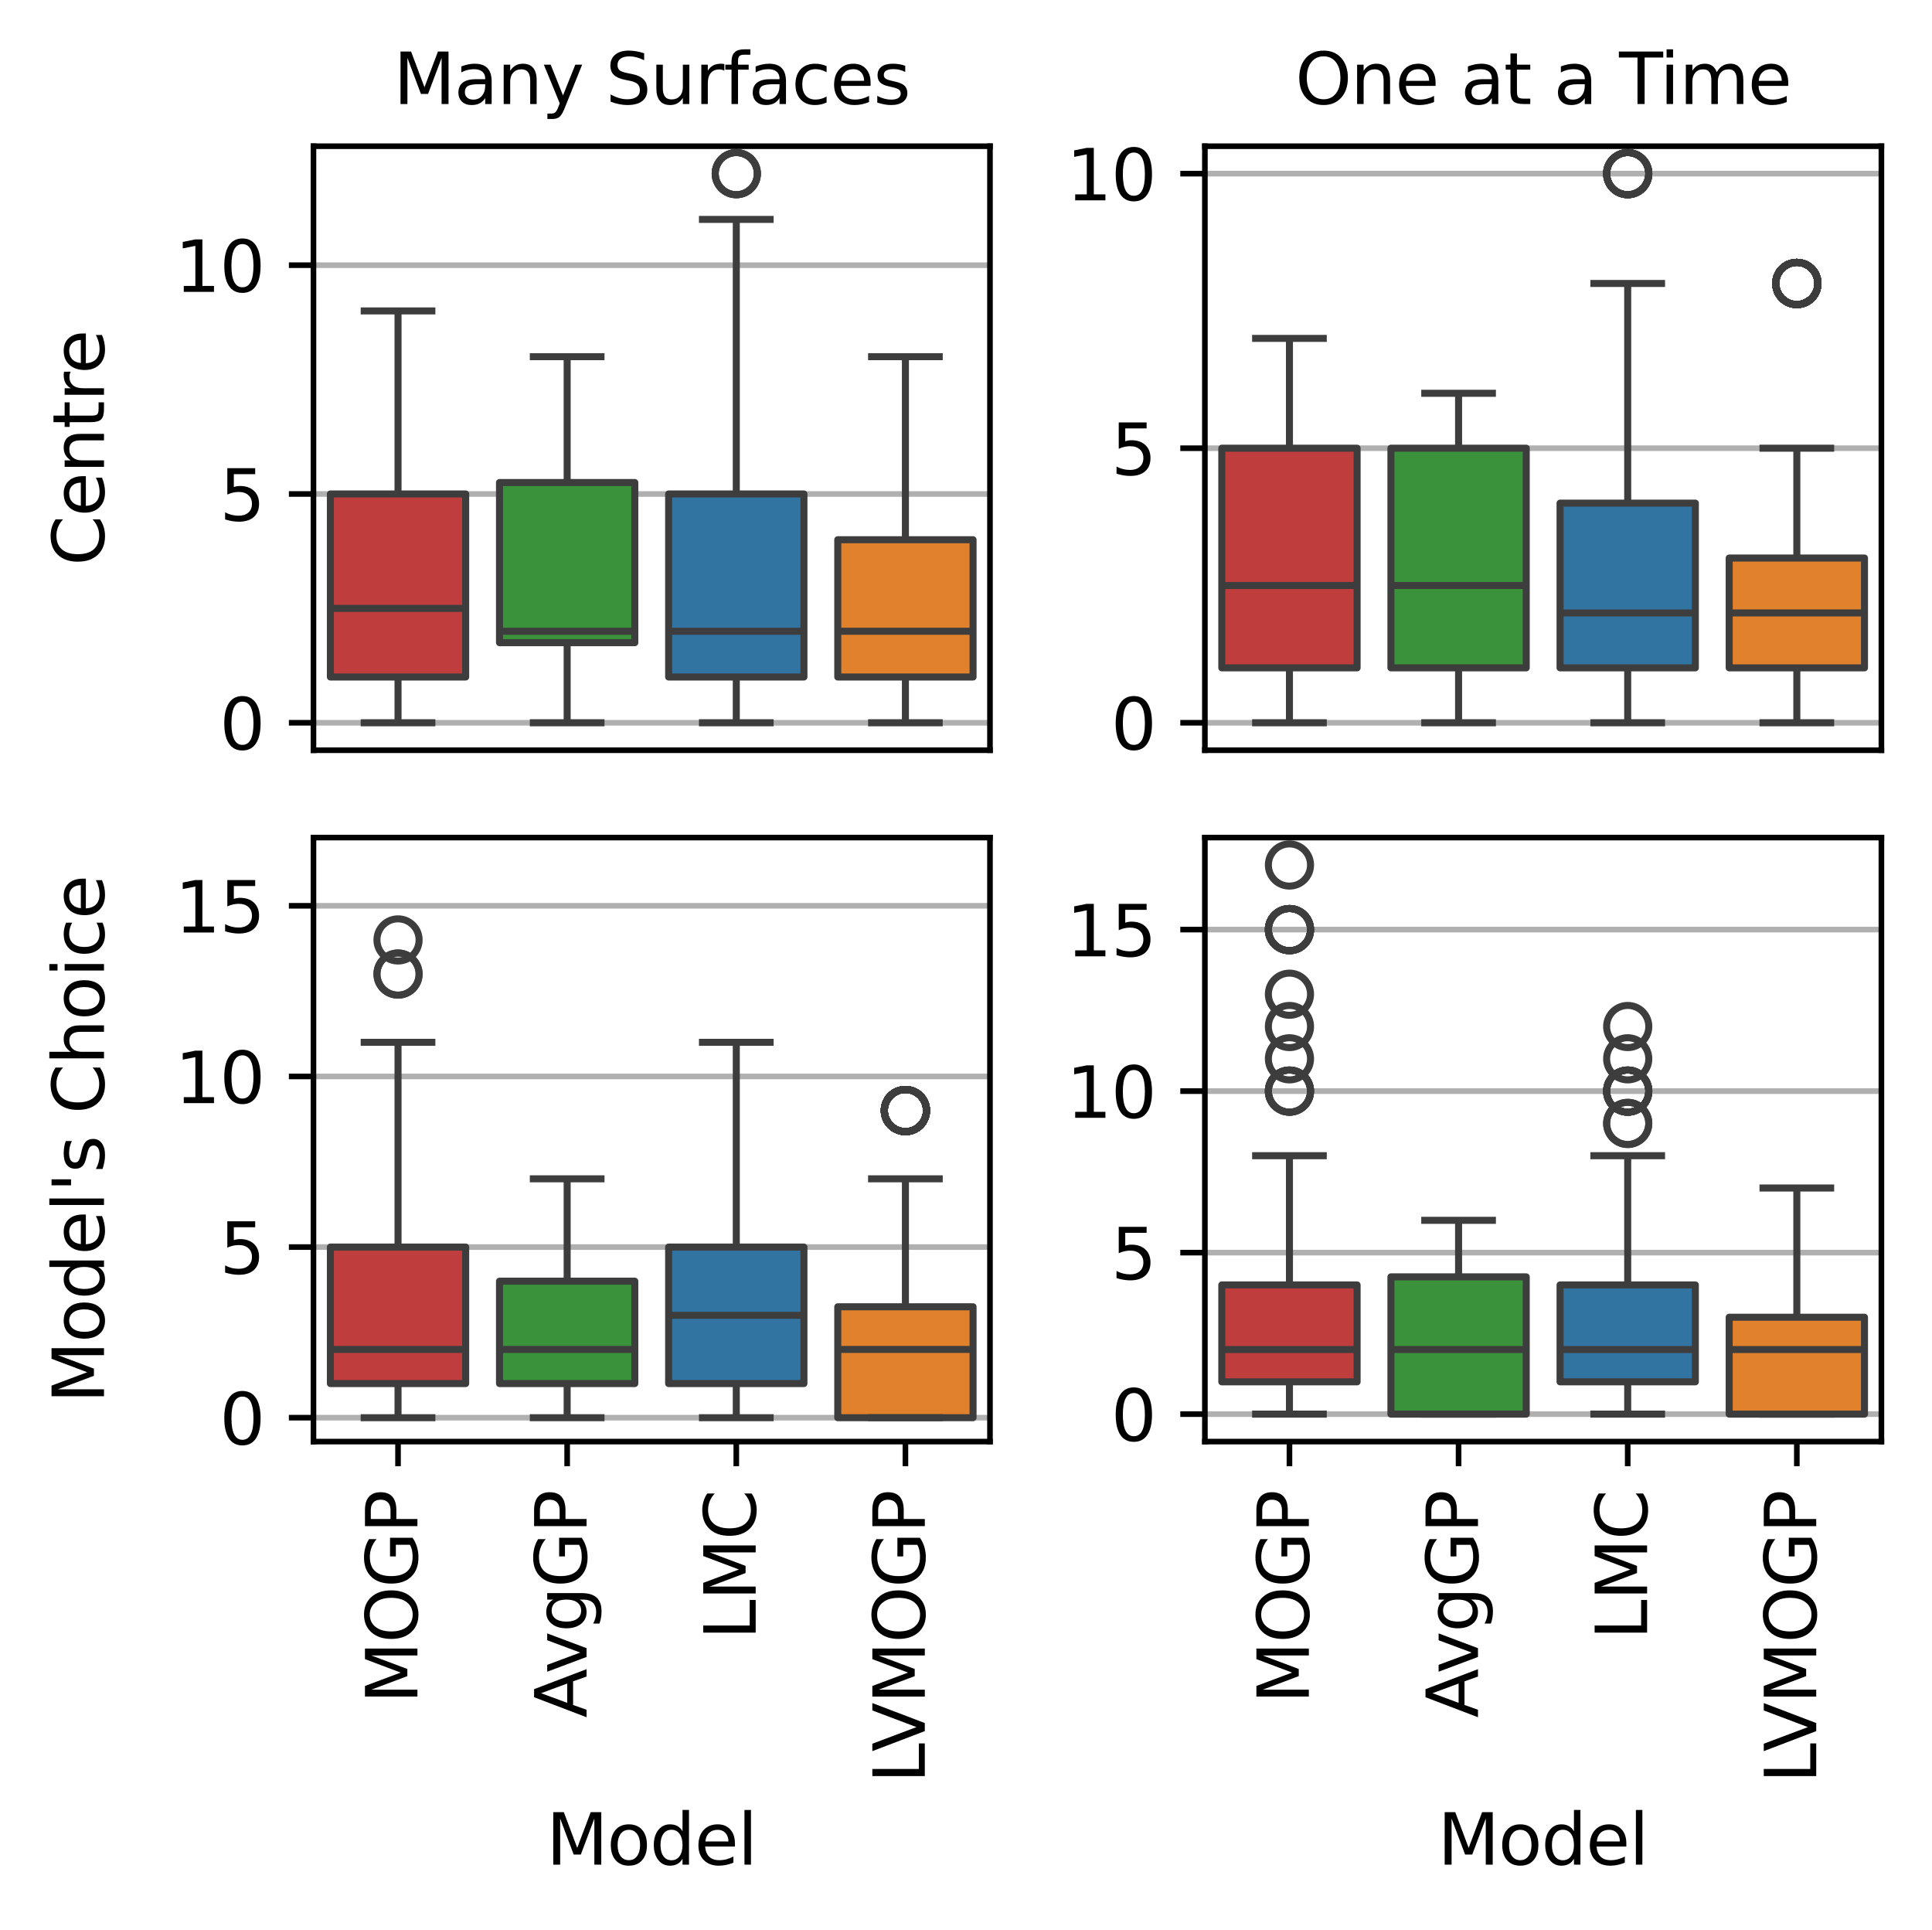 <?xml version="1.0" encoding="utf-8" standalone="no"?>
<!DOCTYPE svg PUBLIC "-//W3C//DTD SVG 1.1//EN"
  "http://www.w3.org/Graphics/SVG/1.1/DTD/svg11.dtd">
<svg xmlns:xlink="http://www.w3.org/1999/xlink" width="274.901pt" height="274.555pt" viewBox="0 0 274.901 274.555" xmlns="http://www.w3.org/2000/svg" version="1.1">
 <defs>
  <style type="text/css">*{stroke-linejoin: round; stroke-linecap: butt}</style>
 </defs>
 <g id="figure_1">
  <g id="patch_1">
   <path d="M 0 274.555 
L 274.901 274.555 
L 274.901 0 
L 0 0 
z
" style="fill: #ffffff"/>
  </g>
  <g id="axes_1">
   <g id="patch_2">
    <path d="M 44.603 106.73 
L 140.862 106.73 
L 140.862 20.798 
L 44.603 20.798 
z
" style="fill: #ffffff"/>
   </g>
   <g id="matplotlib.axis_1"/>
   <g id="matplotlib.axis_2">
    <g id="ytick_1">
     <g id="line2d_1">
      <path d="M 44.603 102.824 
L 140.862 102.824 
" clip-path="url(#pc493291bc3)" style="fill: none; stroke: #b0b0b0; stroke-width: 0.8; stroke-linecap: square"/>
     </g>
     <g id="line2d_2">
      <defs>
       <path id="m9da0fef681" d="M 0 0 
L -3.5 0 
" style="stroke: #000000; stroke-width: 0.8"/>
      </defs>
      <g>
       <use xlink:href="#m9da0fef681" x="44.603" y="102.824" style="stroke: #000000; stroke-width: 0.8"/>
      </g>
     </g>
     <g id="text_1">
      <!-- 0 -->
      <g transform="translate(31.241 106.623) scale(0.1 -0.1)">
       <defs>
        <path id="DejaVuSans-30" d="M 2034 4250 
Q 1547 4250 1301 3770 
Q 1056 3291 1056 2328 
Q 1056 1369 1301 889 
Q 1547 409 2034 409 
Q 2525 409 2770 889 
Q 3016 1369 3016 2328 
Q 3016 3291 2770 3770 
Q 2525 4250 2034 4250 
z
M 2034 4750 
Q 2819 4750 3233 4129 
Q 3647 3509 3647 2328 
Q 3647 1150 3233 529 
Q 2819 -91 2034 -91 
Q 1250 -91 836 529 
Q 422 1150 422 2328 
Q 422 3509 836 4129 
Q 1250 4750 2034 4750 
z
" transform="scale(0.016)"/>
       </defs>
       <use xlink:href="#DejaVuSans-30"/>
      </g>
     </g>
    </g>
    <g id="ytick_2">
     <g id="line2d_3">
      <path d="M 44.603 70.274 
L 140.862 70.274 
" clip-path="url(#pc493291bc3)" style="fill: none; stroke: #b0b0b0; stroke-width: 0.8; stroke-linecap: square"/>
     </g>
     <g id="line2d_4">
      <g>
       <use xlink:href="#m9da0fef681" x="44.603" y="70.274" style="stroke: #000000; stroke-width: 0.8"/>
      </g>
     </g>
     <g id="text_2">
      <!-- 5 -->
      <g transform="translate(31.241 74.073) scale(0.1 -0.1)">
       <defs>
        <path id="DejaVuSans-35" d="M 691 4666 
L 3169 4666 
L 3169 4134 
L 1269 4134 
L 1269 2991 
Q 1406 3038 1543 3061 
Q 1681 3084 1819 3084 
Q 2600 3084 3056 2656 
Q 3513 2228 3513 1497 
Q 3513 744 3044 326 
Q 2575 -91 1722 -91 
Q 1428 -91 1123 -41 
Q 819 9 494 109 
L 494 744 
Q 775 591 1075 516 
Q 1375 441 1709 441 
Q 2250 441 2565 725 
Q 2881 1009 2881 1497 
Q 2881 1984 2565 2268 
Q 2250 2553 1709 2553 
Q 1456 2553 1204 2497 
Q 953 2441 691 2322 
L 691 4666 
z
" transform="scale(0.016)"/>
       </defs>
       <use xlink:href="#DejaVuSans-35"/>
      </g>
     </g>
    </g>
    <g id="ytick_3">
     <g id="line2d_5">
      <path d="M 44.603 37.724 
L 140.862 37.724 
" clip-path="url(#pc493291bc3)" style="fill: none; stroke: #b0b0b0; stroke-width: 0.8; stroke-linecap: square"/>
     </g>
     <g id="line2d_6">
      <g>
       <use xlink:href="#m9da0fef681" x="44.603" y="37.724" style="stroke: #000000; stroke-width: 0.8"/>
      </g>
     </g>
     <g id="text_3">
      <!-- 10 -->
      <g transform="translate(24.878 41.524) scale(0.1 -0.1)">
       <defs>
        <path id="DejaVuSans-31" d="M 794 531 
L 1825 531 
L 1825 4091 
L 703 3866 
L 703 4441 
L 1819 4666 
L 2450 4666 
L 2450 531 
L 3481 531 
L 3481 0 
L 794 0 
L 794 531 
z
" transform="scale(0.016)"/>
       </defs>
       <use xlink:href="#DejaVuSans-31"/>
       <use xlink:href="#DejaVuSans-30" x="63.623"/>
      </g>
     </g>
    </g>
   </g>
   <g id="patch_3">
    <path d="M 47.01 96.314 
L 66.261 96.314 
L 66.261 70.274 
L 47.01 70.274 
L 47.01 96.314 
z
" clip-path="url(#pc493291bc3)" style="fill: #c03d3e; stroke: #3d3d3d; stroke-linejoin: miter"/>
   </g>
   <g id="line2d_7">
    <path d="M 56.635 96.314 
L 56.635 102.824 
" clip-path="url(#pc493291bc3)" style="fill: none; stroke: #3d3d3d"/>
   </g>
   <g id="line2d_8">
    <path d="M 56.635 70.274 
L 56.635 44.234 
" clip-path="url(#pc493291bc3)" style="fill: none; stroke: #3d3d3d"/>
   </g>
   <g id="line2d_9">
    <path d="M 51.823 102.824 
L 61.448 102.824 
" clip-path="url(#pc493291bc3)" style="fill: none; stroke: #3d3d3d; stroke-linecap: square"/>
   </g>
   <g id="line2d_10">
    <path d="M 51.823 44.234 
L 61.448 44.234 
" clip-path="url(#pc493291bc3)" style="fill: none; stroke: #3d3d3d; stroke-linecap: square"/>
   </g>
   <g id="line2d_11"/>
   <g id="patch_4">
    <path d="M 71.074 91.431 
L 90.326 91.431 
L 90.326 68.647 
L 71.074 68.647 
L 71.074 91.431 
z
" clip-path="url(#pc493291bc3)" style="fill: #3a923a; stroke: #3d3d3d; stroke-linejoin: miter"/>
   </g>
   <g id="line2d_12">
    <path d="M 80.7 91.431 
L 80.7 102.824 
" clip-path="url(#pc493291bc3)" style="fill: none; stroke: #3d3d3d"/>
   </g>
   <g id="line2d_13">
    <path d="M 80.7 68.647 
L 80.7 50.744 
" clip-path="url(#pc493291bc3)" style="fill: none; stroke: #3d3d3d"/>
   </g>
   <g id="line2d_14">
    <path d="M 75.887 102.824 
L 85.513 102.824 
" clip-path="url(#pc493291bc3)" style="fill: none; stroke: #3d3d3d; stroke-linecap: square"/>
   </g>
   <g id="line2d_15">
    <path d="M 75.887 50.744 
L 85.513 50.744 
" clip-path="url(#pc493291bc3)" style="fill: none; stroke: #3d3d3d; stroke-linecap: square"/>
   </g>
   <g id="line2d_16"/>
   <g id="patch_5">
    <path d="M 95.139 96.314 
L 114.391 96.314 
L 114.391 70.274 
L 95.139 70.274 
L 95.139 96.314 
z
" clip-path="url(#pc493291bc3)" style="fill: #3274a1; stroke: #3d3d3d; stroke-linejoin: miter"/>
   </g>
   <g id="line2d_17">
    <path d="M 104.765 96.314 
L 104.765 102.824 
" clip-path="url(#pc493291bc3)" style="fill: none; stroke: #3d3d3d"/>
   </g>
   <g id="line2d_18">
    <path d="M 104.765 70.274 
L 104.765 31.214 
" clip-path="url(#pc493291bc3)" style="fill: none; stroke: #3d3d3d"/>
   </g>
   <g id="line2d_19">
    <path d="M 99.952 102.824 
L 109.578 102.824 
" clip-path="url(#pc493291bc3)" style="fill: none; stroke: #3d3d3d; stroke-linecap: square"/>
   </g>
   <g id="line2d_20">
    <path d="M 99.952 31.214 
L 109.578 31.214 
" clip-path="url(#pc493291bc3)" style="fill: none; stroke: #3d3d3d; stroke-linecap: square"/>
   </g>
   <g id="line2d_21">
    <defs>
     <path id="m10335335d2" d="M 0 3 
C 0.796 3 1.559 2.684 2.121 2.121 
C 2.684 1.559 3 0.796 3 0 
C 3 -0.796 2.684 -1.559 2.121 -2.121 
C 1.559 -2.684 0.796 -3 0 -3 
C -0.796 -3 -1.559 -2.684 -2.121 -2.121 
C -2.684 -1.559 -3 -0.796 -3 0 
C -3 0.796 -2.684 1.559 -2.121 2.121 
C -1.559 2.684 -0.796 3 0 3 
z
" style="stroke: #3d3d3d"/>
    </defs>
    <g clip-path="url(#pc493291bc3)">
     <use xlink:href="#m10335335d2" x="104.765" y="24.704" style="fill-opacity: 0; stroke: #3d3d3d"/>
     <use xlink:href="#m10335335d2" x="104.765" y="24.704" style="fill-opacity: 0; stroke: #3d3d3d"/>
     <use xlink:href="#m10335335d2" x="104.765" y="24.704" style="fill-opacity: 0; stroke: #3d3d3d"/>
    </g>
   </g>
   <g id="patch_6">
    <path d="M 119.204 96.314 
L 138.455 96.314 
L 138.455 76.784 
L 119.204 76.784 
L 119.204 96.314 
z
" clip-path="url(#pc493291bc3)" style="fill: #e1812c; stroke: #3d3d3d; stroke-linejoin: miter"/>
   </g>
   <g id="line2d_22">
    <path d="M 128.83 96.314 
L 128.83 102.824 
" clip-path="url(#pc493291bc3)" style="fill: none; stroke: #3d3d3d"/>
   </g>
   <g id="line2d_23">
    <path d="M 128.83 76.784 
L 128.83 50.744 
" clip-path="url(#pc493291bc3)" style="fill: none; stroke: #3d3d3d"/>
   </g>
   <g id="line2d_24">
    <path d="M 124.017 102.824 
L 133.642 102.824 
" clip-path="url(#pc493291bc3)" style="fill: none; stroke: #3d3d3d; stroke-linecap: square"/>
   </g>
   <g id="line2d_25">
    <path d="M 124.017 50.744 
L 133.642 50.744 
" clip-path="url(#pc493291bc3)" style="fill: none; stroke: #3d3d3d; stroke-linecap: square"/>
   </g>
   <g id="line2d_26"/>
   <g id="line2d_27">
    <path d="M 47.01 86.549 
L 66.261 86.549 
" clip-path="url(#pc493291bc3)" style="fill: none; stroke: #3d3d3d"/>
   </g>
   <g id="line2d_28">
    <path d="M 71.074 89.804 
L 90.326 89.804 
" clip-path="url(#pc493291bc3)" style="fill: none; stroke: #3d3d3d"/>
   </g>
   <g id="line2d_29">
    <path d="M 95.139 89.804 
L 114.391 89.804 
" clip-path="url(#pc493291bc3)" style="fill: none; stroke: #3d3d3d"/>
   </g>
   <g id="line2d_30">
    <path d="M 119.204 89.804 
L 138.455 89.804 
" clip-path="url(#pc493291bc3)" style="fill: none; stroke: #3d3d3d"/>
   </g>
   <g id="patch_7">
    <path d="M 44.603 106.73 
L 44.603 20.798 
" style="fill: none; stroke: #000000; stroke-width: 0.8; stroke-linejoin: miter; stroke-linecap: square"/>
   </g>
   <g id="patch_8">
    <path d="M 140.862 106.73 
L 140.862 20.798 
" style="fill: none; stroke: #000000; stroke-width: 0.8; stroke-linejoin: miter; stroke-linecap: square"/>
   </g>
   <g id="patch_9">
    <path d="M 44.603 106.73 
L 140.862 106.73 
" style="fill: none; stroke: #000000; stroke-width: 0.8; stroke-linejoin: miter; stroke-linecap: square"/>
   </g>
   <g id="patch_10">
    <path d="M 44.603 20.798 
L 140.862 20.798 
" style="fill: none; stroke: #000000; stroke-width: 0.8; stroke-linejoin: miter; stroke-linecap: square"/>
   </g>
   <g id="text_4">
    <!-- Centre -->
    <g transform="translate(14.798 80.481) rotate(-90) scale(0.1 -0.1)">
     <defs>
      <path id="DejaVuSans-43" d="M 4122 4306 
L 4122 3641 
Q 3803 3938 3442 4084 
Q 3081 4231 2675 4231 
Q 1875 4231 1450 3742 
Q 1025 3253 1025 2328 
Q 1025 1406 1450 917 
Q 1875 428 2675 428 
Q 3081 428 3442 575 
Q 3803 722 4122 1019 
L 4122 359 
Q 3791 134 3420 21 
Q 3050 -91 2638 -91 
Q 1578 -91 968 557 
Q 359 1206 359 2328 
Q 359 3453 968 4101 
Q 1578 4750 2638 4750 
Q 3056 4750 3426 4639 
Q 3797 4528 4122 4306 
z
" transform="scale(0.016)"/>
      <path id="DejaVuSans-65" d="M 3597 1894 
L 3597 1613 
L 953 1613 
Q 991 1019 1311 708 
Q 1631 397 2203 397 
Q 2534 397 2845 478 
Q 3156 559 3463 722 
L 3463 178 
Q 3153 47 2828 -22 
Q 2503 -91 2169 -91 
Q 1331 -91 842 396 
Q 353 884 353 1716 
Q 353 2575 817 3079 
Q 1281 3584 2069 3584 
Q 2775 3584 3186 3129 
Q 3597 2675 3597 1894 
z
M 3022 2063 
Q 3016 2534 2758 2815 
Q 2500 3097 2075 3097 
Q 1594 3097 1305 2825 
Q 1016 2553 972 2059 
L 3022 2063 
z
" transform="scale(0.016)"/>
      <path id="DejaVuSans-6e" d="M 3513 2113 
L 3513 0 
L 2938 0 
L 2938 2094 
Q 2938 2591 2744 2837 
Q 2550 3084 2163 3084 
Q 1697 3084 1428 2787 
Q 1159 2491 1159 1978 
L 1159 0 
L 581 0 
L 581 3500 
L 1159 3500 
L 1159 2956 
Q 1366 3272 1645 3428 
Q 1925 3584 2291 3584 
Q 2894 3584 3203 3211 
Q 3513 2838 3513 2113 
z
" transform="scale(0.016)"/>
      <path id="DejaVuSans-74" d="M 1172 4494 
L 1172 3500 
L 2356 3500 
L 2356 3053 
L 1172 3053 
L 1172 1153 
Q 1172 725 1289 603 
Q 1406 481 1766 481 
L 2356 481 
L 2356 0 
L 1766 0 
Q 1100 0 847 248 
Q 594 497 594 1153 
L 594 3053 
L 172 3053 
L 172 3500 
L 594 3500 
L 594 4494 
L 1172 4494 
z
" transform="scale(0.016)"/>
      <path id="DejaVuSans-72" d="M 2631 2963 
Q 2534 3019 2420 3045 
Q 2306 3072 2169 3072 
Q 1681 3072 1420 2755 
Q 1159 2438 1159 1844 
L 1159 0 
L 581 0 
L 581 3500 
L 1159 3500 
L 1159 2956 
Q 1341 3275 1631 3429 
Q 1922 3584 2338 3584 
Q 2397 3584 2469 3576 
Q 2541 3569 2628 3553 
L 2631 2963 
z
" transform="scale(0.016)"/>
     </defs>
     <use xlink:href="#DejaVuSans-43"/>
     <use xlink:href="#DejaVuSans-65" x="69.824"/>
     <use xlink:href="#DejaVuSans-6e" x="131.348"/>
     <use xlink:href="#DejaVuSans-74" x="194.727"/>
     <use xlink:href="#DejaVuSans-72" x="233.936"/>
     <use xlink:href="#DejaVuSans-65" x="272.799"/>
    </g>
   </g>
   <g id="text_5">
    <!-- Many Surfaces -->
    <g transform="translate(55.984 14.798) scale(0.1 -0.1)">
     <defs>
      <path id="DejaVuSans-4d" d="M 628 4666 
L 1569 4666 
L 2759 1491 
L 3956 4666 
L 4897 4666 
L 4897 0 
L 4281 0 
L 4281 4097 
L 3078 897 
L 2444 897 
L 1241 4097 
L 1241 0 
L 628 0 
L 628 4666 
z
" transform="scale(0.016)"/>
      <path id="DejaVuSans-61" d="M 2194 1759 
Q 1497 1759 1228 1600 
Q 959 1441 959 1056 
Q 959 750 1161 570 
Q 1363 391 1709 391 
Q 2188 391 2477 730 
Q 2766 1069 2766 1631 
L 2766 1759 
L 2194 1759 
z
M 3341 1997 
L 3341 0 
L 2766 0 
L 2766 531 
Q 2569 213 2275 61 
Q 1981 -91 1556 -91 
Q 1019 -91 701 211 
Q 384 513 384 1019 
Q 384 1609 779 1909 
Q 1175 2209 1959 2209 
L 2766 2209 
L 2766 2266 
Q 2766 2663 2505 2880 
Q 2244 3097 1772 3097 
Q 1472 3097 1187 3025 
Q 903 2953 641 2809 
L 641 3341 
Q 956 3463 1253 3523 
Q 1550 3584 1831 3584 
Q 2591 3584 2966 3190 
Q 3341 2797 3341 1997 
z
" transform="scale(0.016)"/>
      <path id="DejaVuSans-79" d="M 2059 -325 
Q 1816 -950 1584 -1140 
Q 1353 -1331 966 -1331 
L 506 -1331 
L 506 -850 
L 844 -850 
Q 1081 -850 1212 -737 
Q 1344 -625 1503 -206 
L 1606 56 
L 191 3500 
L 800 3500 
L 1894 763 
L 2988 3500 
L 3597 3500 
L 2059 -325 
z
" transform="scale(0.016)"/>
      <path id="DejaVuSans-20" transform="scale(0.016)"/>
      <path id="DejaVuSans-53" d="M 3425 4513 
L 3425 3897 
Q 3066 4069 2747 4153 
Q 2428 4238 2131 4238 
Q 1616 4238 1336 4038 
Q 1056 3838 1056 3469 
Q 1056 3159 1242 3001 
Q 1428 2844 1947 2747 
L 2328 2669 
Q 3034 2534 3370 2195 
Q 3706 1856 3706 1288 
Q 3706 609 3251 259 
Q 2797 -91 1919 -91 
Q 1588 -91 1214 -16 
Q 841 59 441 206 
L 441 856 
Q 825 641 1194 531 
Q 1563 422 1919 422 
Q 2459 422 2753 634 
Q 3047 847 3047 1241 
Q 3047 1584 2836 1778 
Q 2625 1972 2144 2069 
L 1759 2144 
Q 1053 2284 737 2584 
Q 422 2884 422 3419 
Q 422 4038 858 4394 
Q 1294 4750 2059 4750 
Q 2388 4750 2728 4690 
Q 3069 4631 3425 4513 
z
" transform="scale(0.016)"/>
      <path id="DejaVuSans-75" d="M 544 1381 
L 544 3500 
L 1119 3500 
L 1119 1403 
Q 1119 906 1312 657 
Q 1506 409 1894 409 
Q 2359 409 2629 706 
Q 2900 1003 2900 1516 
L 2900 3500 
L 3475 3500 
L 3475 0 
L 2900 0 
L 2900 538 
Q 2691 219 2414 64 
Q 2138 -91 1772 -91 
Q 1169 -91 856 284 
Q 544 659 544 1381 
z
M 1991 3584 
L 1991 3584 
z
" transform="scale(0.016)"/>
      <path id="DejaVuSans-66" d="M 2375 4863 
L 2375 4384 
L 1825 4384 
Q 1516 4384 1395 4259 
Q 1275 4134 1275 3809 
L 1275 3500 
L 2222 3500 
L 2222 3053 
L 1275 3053 
L 1275 0 
L 697 0 
L 697 3053 
L 147 3053 
L 147 3500 
L 697 3500 
L 697 3744 
Q 697 4328 969 4595 
Q 1241 4863 1831 4863 
L 2375 4863 
z
" transform="scale(0.016)"/>
      <path id="DejaVuSans-63" d="M 3122 3366 
L 3122 2828 
Q 2878 2963 2633 3030 
Q 2388 3097 2138 3097 
Q 1578 3097 1268 2742 
Q 959 2388 959 1747 
Q 959 1106 1268 751 
Q 1578 397 2138 397 
Q 2388 397 2633 464 
Q 2878 531 3122 666 
L 3122 134 
Q 2881 22 2623 -34 
Q 2366 -91 2075 -91 
Q 1284 -91 818 406 
Q 353 903 353 1747 
Q 353 2603 823 3093 
Q 1294 3584 2113 3584 
Q 2378 3584 2631 3529 
Q 2884 3475 3122 3366 
z
" transform="scale(0.016)"/>
      <path id="DejaVuSans-73" d="M 2834 3397 
L 2834 2853 
Q 2591 2978 2328 3040 
Q 2066 3103 1784 3103 
Q 1356 3103 1142 2972 
Q 928 2841 928 2578 
Q 928 2378 1081 2264 
Q 1234 2150 1697 2047 
L 1894 2003 
Q 2506 1872 2764 1633 
Q 3022 1394 3022 966 
Q 3022 478 2636 193 
Q 2250 -91 1575 -91 
Q 1294 -91 989 -36 
Q 684 19 347 128 
L 347 722 
Q 666 556 975 473 
Q 1284 391 1588 391 
Q 1994 391 2212 530 
Q 2431 669 2431 922 
Q 2431 1156 2273 1281 
Q 2116 1406 1581 1522 
L 1381 1569 
Q 847 1681 609 1914 
Q 372 2147 372 2553 
Q 372 3047 722 3315 
Q 1072 3584 1716 3584 
Q 2034 3584 2315 3537 
Q 2597 3491 2834 3397 
z
" transform="scale(0.016)"/>
     </defs>
     <use xlink:href="#DejaVuSans-4d"/>
     <use xlink:href="#DejaVuSans-61" x="86.279"/>
     <use xlink:href="#DejaVuSans-6e" x="147.559"/>
     <use xlink:href="#DejaVuSans-79" x="210.938"/>
     <use xlink:href="#DejaVuSans-20" x="270.117"/>
     <use xlink:href="#DejaVuSans-53" x="301.904"/>
     <use xlink:href="#DejaVuSans-75" x="365.381"/>
     <use xlink:href="#DejaVuSans-72" x="428.76"/>
     <use xlink:href="#DejaVuSans-66" x="469.873"/>
     <use xlink:href="#DejaVuSans-61" x="505.078"/>
     <use xlink:href="#DejaVuSans-63" x="566.357"/>
     <use xlink:href="#DejaVuSans-65" x="621.338"/>
     <use xlink:href="#DejaVuSans-73" x="682.861"/>
    </g>
   </g>
  </g>
  <g id="axes_2">
   <g id="patch_11">
    <path d="M 171.442 106.73 
L 267.701 106.73 
L 267.701 20.798 
L 171.442 20.798 
z
" style="fill: #ffffff"/>
   </g>
   <g id="matplotlib.axis_3"/>
   <g id="matplotlib.axis_4">
    <g id="ytick_4">
     <g id="line2d_31">
      <path d="M 171.442 102.824 
L 267.701 102.824 
" clip-path="url(#p2d31cb74ba)" style="fill: none; stroke: #b0b0b0; stroke-width: 0.8; stroke-linecap: square"/>
     </g>
     <g id="line2d_32">
      <g>
       <use xlink:href="#m9da0fef681" x="171.442" y="102.824" style="stroke: #000000; stroke-width: 0.8"/>
      </g>
     </g>
     <g id="text_6">
      <!-- 0 -->
      <g transform="translate(158.079 106.623) scale(0.1 -0.1)">
       <use xlink:href="#DejaVuSans-30"/>
      </g>
     </g>
    </g>
    <g id="ytick_5">
     <g id="line2d_33">
      <path d="M 171.442 63.764 
L 267.701 63.764 
" clip-path="url(#p2d31cb74ba)" style="fill: none; stroke: #b0b0b0; stroke-width: 0.8; stroke-linecap: square"/>
     </g>
     <g id="line2d_34">
      <g>
       <use xlink:href="#m9da0fef681" x="171.442" y="63.764" style="stroke: #000000; stroke-width: 0.8"/>
      </g>
     </g>
     <g id="text_7">
      <!-- 5 -->
      <g transform="translate(158.079 67.563) scale(0.1 -0.1)">
       <use xlink:href="#DejaVuSans-35"/>
      </g>
     </g>
    </g>
    <g id="ytick_6">
     <g id="line2d_35">
      <path d="M 171.442 24.704 
L 267.701 24.704 
" clip-path="url(#p2d31cb74ba)" style="fill: none; stroke: #b0b0b0; stroke-width: 0.8; stroke-linecap: square"/>
     </g>
     <g id="line2d_36">
      <g>
       <use xlink:href="#m9da0fef681" x="171.442" y="24.704" style="stroke: #000000; stroke-width: 0.8"/>
      </g>
     </g>
     <g id="text_8">
      <!-- 10 -->
      <g transform="translate(151.717 28.504) scale(0.1 -0.1)">
       <use xlink:href="#DejaVuSans-31"/>
       <use xlink:href="#DejaVuSans-30" x="63.623"/>
      </g>
     </g>
    </g>
   </g>
   <g id="patch_12">
    <path d="M 173.848 95.012 
L 193.1 95.012 
L 193.1 63.764 
L 173.848 63.764 
L 173.848 95.012 
z
" clip-path="url(#p2d31cb74ba)" style="fill: #c03d3e; stroke: #3d3d3d; stroke-linejoin: miter"/>
   </g>
   <g id="line2d_37">
    <path d="M 183.474 95.012 
L 183.474 102.824 
" clip-path="url(#p2d31cb74ba)" style="fill: none; stroke: #3d3d3d"/>
   </g>
   <g id="line2d_38">
    <path d="M 183.474 63.764 
L 183.474 48.14 
" clip-path="url(#p2d31cb74ba)" style="fill: none; stroke: #3d3d3d"/>
   </g>
   <g id="line2d_39">
    <path d="M 178.661 102.824 
L 188.287 102.824 
" clip-path="url(#p2d31cb74ba)" style="fill: none; stroke: #3d3d3d; stroke-linecap: square"/>
   </g>
   <g id="line2d_40">
    <path d="M 178.661 48.14 
L 188.287 48.14 
" clip-path="url(#p2d31cb74ba)" style="fill: none; stroke: #3d3d3d; stroke-linecap: square"/>
   </g>
   <g id="line2d_41"/>
   <g id="patch_13">
    <path d="M 197.913 95.012 
L 217.165 95.012 
L 217.165 63.764 
L 197.913 63.764 
L 197.913 95.012 
z
" clip-path="url(#p2d31cb74ba)" style="fill: #3a923a; stroke: #3d3d3d; stroke-linejoin: miter"/>
   </g>
   <g id="line2d_42">
    <path d="M 207.539 95.012 
L 207.539 102.824 
" clip-path="url(#p2d31cb74ba)" style="fill: none; stroke: #3d3d3d"/>
   </g>
   <g id="line2d_43">
    <path d="M 207.539 63.764 
L 207.539 55.952 
" clip-path="url(#p2d31cb74ba)" style="fill: none; stroke: #3d3d3d"/>
   </g>
   <g id="line2d_44">
    <path d="M 202.726 102.824 
L 212.352 102.824 
" clip-path="url(#p2d31cb74ba)" style="fill: none; stroke: #3d3d3d; stroke-linecap: square"/>
   </g>
   <g id="line2d_45">
    <path d="M 202.726 55.952 
L 212.352 55.952 
" clip-path="url(#p2d31cb74ba)" style="fill: none; stroke: #3d3d3d; stroke-linecap: square"/>
   </g>
   <g id="line2d_46"/>
   <g id="patch_14">
    <path d="M 221.978 95.012 
L 241.229 95.012 
L 241.229 71.576 
L 221.978 71.576 
L 221.978 95.012 
z
" clip-path="url(#p2d31cb74ba)" style="fill: #3274a1; stroke: #3d3d3d; stroke-linejoin: miter"/>
   </g>
   <g id="line2d_47">
    <path d="M 231.604 95.012 
L 231.604 102.824 
" clip-path="url(#p2d31cb74ba)" style="fill: none; stroke: #3d3d3d"/>
   </g>
   <g id="line2d_48">
    <path d="M 231.604 71.576 
L 231.604 40.328 
" clip-path="url(#p2d31cb74ba)" style="fill: none; stroke: #3d3d3d"/>
   </g>
   <g id="line2d_49">
    <path d="M 226.791 102.824 
L 236.417 102.824 
" clip-path="url(#p2d31cb74ba)" style="fill: none; stroke: #3d3d3d; stroke-linecap: square"/>
   </g>
   <g id="line2d_50">
    <path d="M 226.791 40.328 
L 236.417 40.328 
" clip-path="url(#p2d31cb74ba)" style="fill: none; stroke: #3d3d3d; stroke-linecap: square"/>
   </g>
   <g id="line2d_51">
    <g clip-path="url(#p2d31cb74ba)">
     <use xlink:href="#m10335335d2" x="231.604" y="24.704" style="fill-opacity: 0; stroke: #3d3d3d"/>
     <use xlink:href="#m10335335d2" x="231.604" y="24.704" style="fill-opacity: 0; stroke: #3d3d3d"/>
     <use xlink:href="#m10335335d2" x="231.604" y="24.704" style="fill-opacity: 0; stroke: #3d3d3d"/>
     <use xlink:href="#m10335335d2" x="231.604" y="24.704" style="fill-opacity: 0; stroke: #3d3d3d"/>
     <use xlink:href="#m10335335d2" x="231.604" y="24.704" style="fill-opacity: 0; stroke: #3d3d3d"/>
     <use xlink:href="#m10335335d2" x="231.604" y="24.704" style="fill-opacity: 0; stroke: #3d3d3d"/>
    </g>
   </g>
   <g id="patch_15">
    <path d="M 246.042 95.012 
L 265.294 95.012 
L 265.294 79.388 
L 246.042 79.388 
L 246.042 95.012 
z
" clip-path="url(#p2d31cb74ba)" style="fill: #e1812c; stroke: #3d3d3d; stroke-linejoin: miter"/>
   </g>
   <g id="line2d_52">
    <path d="M 255.668 95.012 
L 255.668 102.824 
" clip-path="url(#p2d31cb74ba)" style="fill: none; stroke: #3d3d3d"/>
   </g>
   <g id="line2d_53">
    <path d="M 255.668 79.388 
L 255.668 63.764 
" clip-path="url(#p2d31cb74ba)" style="fill: none; stroke: #3d3d3d"/>
   </g>
   <g id="line2d_54">
    <path d="M 250.855 102.824 
L 260.481 102.824 
" clip-path="url(#p2d31cb74ba)" style="fill: none; stroke: #3d3d3d; stroke-linecap: square"/>
   </g>
   <g id="line2d_55">
    <path d="M 250.855 63.764 
L 260.481 63.764 
" clip-path="url(#p2d31cb74ba)" style="fill: none; stroke: #3d3d3d; stroke-linecap: square"/>
   </g>
   <g id="line2d_56">
    <g clip-path="url(#p2d31cb74ba)">
     <use xlink:href="#m10335335d2" x="255.668" y="40.328" style="fill-opacity: 0; stroke: #3d3d3d"/>
     <use xlink:href="#m10335335d2" x="255.668" y="40.328" style="fill-opacity: 0; stroke: #3d3d3d"/>
     <use xlink:href="#m10335335d2" x="255.668" y="40.328" style="fill-opacity: 0; stroke: #3d3d3d"/>
     <use xlink:href="#m10335335d2" x="255.668" y="40.328" style="fill-opacity: 0; stroke: #3d3d3d"/>
     <use xlink:href="#m10335335d2" x="255.668" y="40.328" style="fill-opacity: 0; stroke: #3d3d3d"/>
     <use xlink:href="#m10335335d2" x="255.668" y="40.328" style="fill-opacity: 0; stroke: #3d3d3d"/>
     <use xlink:href="#m10335335d2" x="255.668" y="40.328" style="fill-opacity: 0; stroke: #3d3d3d"/>
     <use xlink:href="#m10335335d2" x="255.668" y="40.328" style="fill-opacity: 0; stroke: #3d3d3d"/>
     <use xlink:href="#m10335335d2" x="255.668" y="40.328" style="fill-opacity: 0; stroke: #3d3d3d"/>
     <use xlink:href="#m10335335d2" x="255.668" y="40.328" style="fill-opacity: 0; stroke: #3d3d3d"/>
     <use xlink:href="#m10335335d2" x="255.668" y="40.328" style="fill-opacity: 0; stroke: #3d3d3d"/>
     <use xlink:href="#m10335335d2" x="255.668" y="40.328" style="fill-opacity: 0; stroke: #3d3d3d"/>
     <use xlink:href="#m10335335d2" x="255.668" y="40.328" style="fill-opacity: 0; stroke: #3d3d3d"/>
     <use xlink:href="#m10335335d2" x="255.668" y="40.328" style="fill-opacity: 0; stroke: #3d3d3d"/>
     <use xlink:href="#m10335335d2" x="255.668" y="40.328" style="fill-opacity: 0; stroke: #3d3d3d"/>
     <use xlink:href="#m10335335d2" x="255.668" y="40.328" style="fill-opacity: 0; stroke: #3d3d3d"/>
     <use xlink:href="#m10335335d2" x="255.668" y="40.328" style="fill-opacity: 0; stroke: #3d3d3d"/>
     <use xlink:href="#m10335335d2" x="255.668" y="40.328" style="fill-opacity: 0; stroke: #3d3d3d"/>
     <use xlink:href="#m10335335d2" x="255.668" y="40.328" style="fill-opacity: 0; stroke: #3d3d3d"/>
     <use xlink:href="#m10335335d2" x="255.668" y="40.328" style="fill-opacity: 0; stroke: #3d3d3d"/>
     <use xlink:href="#m10335335d2" x="255.668" y="40.328" style="fill-opacity: 0; stroke: #3d3d3d"/>
     <use xlink:href="#m10335335d2" x="255.668" y="40.328" style="fill-opacity: 0; stroke: #3d3d3d"/>
     <use xlink:href="#m10335335d2" x="255.668" y="40.328" style="fill-opacity: 0; stroke: #3d3d3d"/>
     <use xlink:href="#m10335335d2" x="255.668" y="40.328" style="fill-opacity: 0; stroke: #3d3d3d"/>
    </g>
   </g>
   <g id="line2d_57">
    <path d="M 173.848 83.294 
L 193.1 83.294 
" clip-path="url(#p2d31cb74ba)" style="fill: none; stroke: #3d3d3d"/>
   </g>
   <g id="line2d_58">
    <path d="M 197.913 83.294 
L 217.165 83.294 
" clip-path="url(#p2d31cb74ba)" style="fill: none; stroke: #3d3d3d"/>
   </g>
   <g id="line2d_59">
    <path d="M 221.978 87.2 
L 241.229 87.2 
" clip-path="url(#p2d31cb74ba)" style="fill: none; stroke: #3d3d3d"/>
   </g>
   <g id="line2d_60">
    <path d="M 246.042 87.2 
L 265.294 87.2 
" clip-path="url(#p2d31cb74ba)" style="fill: none; stroke: #3d3d3d"/>
   </g>
   <g id="patch_16">
    <path d="M 171.442 106.73 
L 171.442 20.798 
" style="fill: none; stroke: #000000; stroke-width: 0.8; stroke-linejoin: miter; stroke-linecap: square"/>
   </g>
   <g id="patch_17">
    <path d="M 267.701 106.73 
L 267.701 20.798 
" style="fill: none; stroke: #000000; stroke-width: 0.8; stroke-linejoin: miter; stroke-linecap: square"/>
   </g>
   <g id="patch_18">
    <path d="M 171.442 106.73 
L 267.701 106.73 
" style="fill: none; stroke: #000000; stroke-width: 0.8; stroke-linejoin: miter; stroke-linecap: square"/>
   </g>
   <g id="patch_19">
    <path d="M 171.442 20.798 
L 267.701 20.798 
" style="fill: none; stroke: #000000; stroke-width: 0.8; stroke-linejoin: miter; stroke-linecap: square"/>
   </g>
   <g id="text_9">
    <!-- One at a Time -->
    <g transform="translate(184.301 14.798) scale(0.1 -0.1)">
     <defs>
      <path id="DejaVuSans-4f" d="M 2522 4238 
Q 1834 4238 1429 3725 
Q 1025 3213 1025 2328 
Q 1025 1447 1429 934 
Q 1834 422 2522 422 
Q 3209 422 3611 934 
Q 4013 1447 4013 2328 
Q 4013 3213 3611 3725 
Q 3209 4238 2522 4238 
z
M 2522 4750 
Q 3503 4750 4090 4092 
Q 4678 3434 4678 2328 
Q 4678 1225 4090 567 
Q 3503 -91 2522 -91 
Q 1538 -91 948 565 
Q 359 1222 359 2328 
Q 359 3434 948 4092 
Q 1538 4750 2522 4750 
z
" transform="scale(0.016)"/>
      <path id="DejaVuSans-54" d="M -19 4666 
L 3928 4666 
L 3928 4134 
L 2272 4134 
L 2272 0 
L 1638 0 
L 1638 4134 
L -19 4134 
L -19 4666 
z
" transform="scale(0.016)"/>
      <path id="DejaVuSans-69" d="M 603 3500 
L 1178 3500 
L 1178 0 
L 603 0 
L 603 3500 
z
M 603 4863 
L 1178 4863 
L 1178 4134 
L 603 4134 
L 603 4863 
z
" transform="scale(0.016)"/>
      <path id="DejaVuSans-6d" d="M 3328 2828 
Q 3544 3216 3844 3400 
Q 4144 3584 4550 3584 
Q 5097 3584 5394 3201 
Q 5691 2819 5691 2113 
L 5691 0 
L 5113 0 
L 5113 2094 
Q 5113 2597 4934 2840 
Q 4756 3084 4391 3084 
Q 3944 3084 3684 2787 
Q 3425 2491 3425 1978 
L 3425 0 
L 2847 0 
L 2847 2094 
Q 2847 2600 2669 2842 
Q 2491 3084 2119 3084 
Q 1678 3084 1418 2786 
Q 1159 2488 1159 1978 
L 1159 0 
L 581 0 
L 581 3500 
L 1159 3500 
L 1159 2956 
Q 1356 3278 1631 3431 
Q 1906 3584 2284 3584 
Q 2666 3584 2933 3390 
Q 3200 3197 3328 2828 
z
" transform="scale(0.016)"/>
     </defs>
     <use xlink:href="#DejaVuSans-4f"/>
     <use xlink:href="#DejaVuSans-6e" x="78.711"/>
     <use xlink:href="#DejaVuSans-65" x="142.09"/>
     <use xlink:href="#DejaVuSans-20" x="203.613"/>
     <use xlink:href="#DejaVuSans-61" x="235.4"/>
     <use xlink:href="#DejaVuSans-74" x="296.68"/>
     <use xlink:href="#DejaVuSans-20" x="335.889"/>
     <use xlink:href="#DejaVuSans-61" x="367.676"/>
     <use xlink:href="#DejaVuSans-20" x="428.955"/>
     <use xlink:href="#DejaVuSans-54" x="460.742"/>
     <use xlink:href="#DejaVuSans-69" x="518.701"/>
     <use xlink:href="#DejaVuSans-6d" x="546.484"/>
     <use xlink:href="#DejaVuSans-65" x="643.896"/>
    </g>
   </g>
  </g>
  <g id="axes_3">
   <g id="patch_20">
    <path d="M 44.603 205.086 
L 140.862 205.086 
L 140.862 119.155 
L 44.603 119.155 
z
" style="fill: #ffffff"/>
   </g>
   <g id="matplotlib.axis_5">
    <g id="xtick_1">
     <g id="line2d_61">
      <defs>
       <path id="mf2a96c4079" d="M 0 0 
L 0 3.5 
" style="stroke: #000000; stroke-width: 0.8"/>
      </defs>
      <g>
       <use xlink:href="#mf2a96c4079" x="56.635" y="205.086" style="stroke: #000000; stroke-width: 0.8"/>
      </g>
     </g>
     <g id="text_10">
      <!-- MOGP -->
      <g transform="translate(59.395 242.364) rotate(-90) scale(0.1 -0.1)">
       <defs>
        <path id="DejaVuSans-47" d="M 3809 666 
L 3809 1919 
L 2778 1919 
L 2778 2438 
L 4434 2438 
L 4434 434 
Q 4069 175 3628 42 
Q 3188 -91 2688 -91 
Q 1594 -91 976 548 
Q 359 1188 359 2328 
Q 359 3472 976 4111 
Q 1594 4750 2688 4750 
Q 3144 4750 3555 4637 
Q 3966 4525 4313 4306 
L 4313 3634 
Q 3963 3931 3569 4081 
Q 3175 4231 2741 4231 
Q 1884 4231 1454 3753 
Q 1025 3275 1025 2328 
Q 1025 1384 1454 906 
Q 1884 428 2741 428 
Q 3075 428 3337 486 
Q 3600 544 3809 666 
z
" transform="scale(0.016)"/>
        <path id="DejaVuSans-50" d="M 1259 4147 
L 1259 2394 
L 2053 2394 
Q 2494 2394 2734 2622 
Q 2975 2850 2975 3272 
Q 2975 3691 2734 3919 
Q 2494 4147 2053 4147 
L 1259 4147 
z
M 628 4666 
L 2053 4666 
Q 2838 4666 3239 4311 
Q 3641 3956 3641 3272 
Q 3641 2581 3239 2228 
Q 2838 1875 2053 1875 
L 1259 1875 
L 1259 0 
L 628 0 
L 628 4666 
z
" transform="scale(0.016)"/>
       </defs>
       <use xlink:href="#DejaVuSans-4d"/>
       <use xlink:href="#DejaVuSans-4f" x="86.279"/>
       <use xlink:href="#DejaVuSans-47" x="164.99"/>
       <use xlink:href="#DejaVuSans-50" x="242.48"/>
      </g>
     </g>
    </g>
    <g id="xtick_2">
     <g id="line2d_62">
      <g>
       <use xlink:href="#mf2a96c4079" x="80.7" y="205.086" style="stroke: #000000; stroke-width: 0.8"/>
      </g>
     </g>
     <g id="text_11">
      <!-- AvgGP -->
      <g transform="translate(83.46 244.384) rotate(-90) scale(0.1 -0.1)">
       <defs>
        <path id="DejaVuSans-41" d="M 2188 4044 
L 1331 1722 
L 3047 1722 
L 2188 4044 
z
M 1831 4666 
L 2547 4666 
L 4325 0 
L 3669 0 
L 3244 1197 
L 1141 1197 
L 716 0 
L 50 0 
L 1831 4666 
z
" transform="scale(0.016)"/>
        <path id="DejaVuSans-76" d="M 191 3500 
L 800 3500 
L 1894 563 
L 2988 3500 
L 3597 3500 
L 2284 0 
L 1503 0 
L 191 3500 
z
" transform="scale(0.016)"/>
        <path id="DejaVuSans-67" d="M 2906 1791 
Q 2906 2416 2648 2759 
Q 2391 3103 1925 3103 
Q 1463 3103 1205 2759 
Q 947 2416 947 1791 
Q 947 1169 1205 825 
Q 1463 481 1925 481 
Q 2391 481 2648 825 
Q 2906 1169 2906 1791 
z
M 3481 434 
Q 3481 -459 3084 -895 
Q 2688 -1331 1869 -1331 
Q 1566 -1331 1297 -1286 
Q 1028 -1241 775 -1147 
L 775 -588 
Q 1028 -725 1275 -790 
Q 1522 -856 1778 -856 
Q 2344 -856 2625 -561 
Q 2906 -266 2906 331 
L 2906 616 
Q 2728 306 2450 153 
Q 2172 0 1784 0 
Q 1141 0 747 490 
Q 353 981 353 1791 
Q 353 2603 747 3093 
Q 1141 3584 1784 3584 
Q 2172 3584 2450 3431 
Q 2728 3278 2906 2969 
L 2906 3500 
L 3481 3500 
L 3481 434 
z
" transform="scale(0.016)"/>
       </defs>
       <use xlink:href="#DejaVuSans-41"/>
       <use xlink:href="#DejaVuSans-76" x="62.533"/>
       <use xlink:href="#DejaVuSans-67" x="121.713"/>
       <use xlink:href="#DejaVuSans-47" x="185.189"/>
       <use xlink:href="#DejaVuSans-50" x="262.68"/>
      </g>
     </g>
    </g>
    <g id="xtick_3">
     <g id="line2d_63">
      <g>
       <use xlink:href="#mf2a96c4079" x="104.765" y="205.086" style="stroke: #000000; stroke-width: 0.8"/>
      </g>
     </g>
     <g id="text_12">
      <!-- LMC -->
      <g transform="translate(107.524 233.269) rotate(-90) scale(0.1 -0.1)">
       <defs>
        <path id="DejaVuSans-4c" d="M 628 4666 
L 1259 4666 
L 1259 531 
L 3531 531 
L 3531 0 
L 628 0 
L 628 4666 
z
" transform="scale(0.016)"/>
       </defs>
       <use xlink:href="#DejaVuSans-4c"/>
       <use xlink:href="#DejaVuSans-4d" x="55.713"/>
       <use xlink:href="#DejaVuSans-43" x="141.992"/>
      </g>
     </g>
    </g>
    <g id="xtick_4">
     <g id="line2d_64">
      <g>
       <use xlink:href="#mf2a96c4079" x="128.83" y="205.086" style="stroke: #000000; stroke-width: 0.8"/>
      </g>
     </g>
     <g id="text_13">
      <!-- LVMOGP -->
      <g transform="translate(131.589 253.677) rotate(-90) scale(0.1 -0.1)">
       <defs>
        <path id="DejaVuSans-56" d="M 1831 0 
L 50 4666 
L 709 4666 
L 2188 738 
L 3669 4666 
L 4325 4666 
L 2547 0 
L 1831 0 
z
" transform="scale(0.016)"/>
       </defs>
       <use xlink:href="#DejaVuSans-4c"/>
       <use xlink:href="#DejaVuSans-56" x="44.713"/>
       <use xlink:href="#DejaVuSans-4d" x="113.121"/>
       <use xlink:href="#DejaVuSans-4f" x="199.4"/>
       <use xlink:href="#DejaVuSans-47" x="278.111"/>
       <use xlink:href="#DejaVuSans-50" x="355.602"/>
      </g>
     </g>
    </g>
    <g id="text_14">
     <!-- Model -->
     <g transform="translate(77.719 265.275) scale(0.1 -0.1)">
      <defs>
       <path id="DejaVuSans-6f" d="M 1959 3097 
Q 1497 3097 1228 2736 
Q 959 2375 959 1747 
Q 959 1119 1226 758 
Q 1494 397 1959 397 
Q 2419 397 2687 759 
Q 2956 1122 2956 1747 
Q 2956 2369 2687 2733 
Q 2419 3097 1959 3097 
z
M 1959 3584 
Q 2709 3584 3137 3096 
Q 3566 2609 3566 1747 
Q 3566 888 3137 398 
Q 2709 -91 1959 -91 
Q 1206 -91 779 398 
Q 353 888 353 1747 
Q 353 2609 779 3096 
Q 1206 3584 1959 3584 
z
" transform="scale(0.016)"/>
       <path id="DejaVuSans-64" d="M 2906 2969 
L 2906 4863 
L 3481 4863 
L 3481 0 
L 2906 0 
L 2906 525 
Q 2725 213 2448 61 
Q 2172 -91 1784 -91 
Q 1150 -91 751 415 
Q 353 922 353 1747 
Q 353 2572 751 3078 
Q 1150 3584 1784 3584 
Q 2172 3584 2448 3432 
Q 2725 3281 2906 2969 
z
M 947 1747 
Q 947 1113 1208 752 
Q 1469 391 1925 391 
Q 2381 391 2643 752 
Q 2906 1113 2906 1747 
Q 2906 2381 2643 2742 
Q 2381 3103 1925 3103 
Q 1469 3103 1208 2742 
Q 947 2381 947 1747 
z
" transform="scale(0.016)"/>
       <path id="DejaVuSans-6c" d="M 603 4863 
L 1178 4863 
L 1178 0 
L 603 0 
L 603 4863 
z
" transform="scale(0.016)"/>
      </defs>
      <use xlink:href="#DejaVuSans-4d"/>
      <use xlink:href="#DejaVuSans-6f" x="86.279"/>
      <use xlink:href="#DejaVuSans-64" x="147.461"/>
      <use xlink:href="#DejaVuSans-65" x="210.938"/>
      <use xlink:href="#DejaVuSans-6c" x="272.461"/>
     </g>
    </g>
   </g>
   <g id="matplotlib.axis_6">
    <g id="ytick_7">
     <g id="line2d_65">
      <path d="M 44.603 201.688 
L 140.862 201.688 
" clip-path="url(#p96bf2c5779)" style="fill: none; stroke: #b0b0b0; stroke-width: 0.8; stroke-linecap: square"/>
     </g>
     <g id="line2d_66">
      <g>
       <use xlink:href="#m9da0fef681" x="44.603" y="201.688" style="stroke: #000000; stroke-width: 0.8"/>
      </g>
     </g>
     <g id="text_15">
      <!-- 0 -->
      <g transform="translate(31.241 205.487) scale(0.1 -0.1)">
       <use xlink:href="#DejaVuSans-30"/>
      </g>
     </g>
    </g>
    <g id="ytick_8">
     <g id="line2d_67">
      <path d="M 44.603 177.413 
L 140.862 177.413 
" clip-path="url(#p96bf2c5779)" style="fill: none; stroke: #b0b0b0; stroke-width: 0.8; stroke-linecap: square"/>
     </g>
     <g id="line2d_68">
      <g>
       <use xlink:href="#m9da0fef681" x="44.603" y="177.413" style="stroke: #000000; stroke-width: 0.8"/>
      </g>
     </g>
     <g id="text_16">
      <!-- 5 -->
      <g transform="translate(31.241 181.212) scale(0.1 -0.1)">
       <use xlink:href="#DejaVuSans-35"/>
      </g>
     </g>
    </g>
    <g id="ytick_9">
     <g id="line2d_69">
      <path d="M 44.603 153.139 
L 140.862 153.139 
" clip-path="url(#p96bf2c5779)" style="fill: none; stroke: #b0b0b0; stroke-width: 0.8; stroke-linecap: square"/>
     </g>
     <g id="line2d_70">
      <g>
       <use xlink:href="#m9da0fef681" x="44.603" y="153.139" style="stroke: #000000; stroke-width: 0.8"/>
      </g>
     </g>
     <g id="text_17">
      <!-- 10 -->
      <g transform="translate(24.878 156.938) scale(0.1 -0.1)">
       <use xlink:href="#DejaVuSans-31"/>
       <use xlink:href="#DejaVuSans-30" x="63.623"/>
      </g>
     </g>
    </g>
    <g id="ytick_10">
     <g id="line2d_71">
      <path d="M 44.603 128.864 
L 140.862 128.864 
" clip-path="url(#p96bf2c5779)" style="fill: none; stroke: #b0b0b0; stroke-width: 0.8; stroke-linecap: square"/>
     </g>
     <g id="line2d_72">
      <g>
       <use xlink:href="#m9da0fef681" x="44.603" y="128.864" style="stroke: #000000; stroke-width: 0.8"/>
      </g>
     </g>
     <g id="text_18">
      <!-- 15 -->
      <g transform="translate(24.878 132.664) scale(0.1 -0.1)">
       <use xlink:href="#DejaVuSans-31"/>
       <use xlink:href="#DejaVuSans-35" x="63.623"/>
      </g>
     </g>
    </g>
   </g>
   <g id="patch_21">
    <path d="M 47.01 196.833 
L 66.261 196.833 
L 66.261 177.413 
L 47.01 177.413 
L 47.01 196.833 
z
" clip-path="url(#p96bf2c5779)" style="fill: #c03d3e; stroke: #3d3d3d; stroke-linejoin: miter"/>
   </g>
   <g id="line2d_73">
    <path d="M 56.635 196.833 
L 56.635 201.688 
" clip-path="url(#p96bf2c5779)" style="fill: none; stroke: #3d3d3d"/>
   </g>
   <g id="line2d_74">
    <path d="M 56.635 177.413 
L 56.635 148.284 
" clip-path="url(#p96bf2c5779)" style="fill: none; stroke: #3d3d3d"/>
   </g>
   <g id="line2d_75">
    <path d="M 51.823 201.688 
L 61.448 201.688 
" clip-path="url(#p96bf2c5779)" style="fill: none; stroke: #3d3d3d; stroke-linecap: square"/>
   </g>
   <g id="line2d_76">
    <path d="M 51.823 148.284 
L 61.448 148.284 
" clip-path="url(#p96bf2c5779)" style="fill: none; stroke: #3d3d3d; stroke-linecap: square"/>
   </g>
   <g id="line2d_77">
    <g clip-path="url(#p96bf2c5779)">
     <use xlink:href="#m10335335d2" x="56.635" y="138.574" style="fill-opacity: 0; stroke: #3d3d3d"/>
     <use xlink:href="#m10335335d2" x="56.635" y="138.574" style="fill-opacity: 0; stroke: #3d3d3d"/>
     <use xlink:href="#m10335335d2" x="56.635" y="133.719" style="fill-opacity: 0; stroke: #3d3d3d"/>
    </g>
   </g>
   <g id="patch_22">
    <path d="M 71.074 196.833 
L 90.326 196.833 
L 90.326 182.268 
L 71.074 182.268 
L 71.074 196.833 
z
" clip-path="url(#p96bf2c5779)" style="fill: #3a923a; stroke: #3d3d3d; stroke-linejoin: miter"/>
   </g>
   <g id="line2d_78">
    <path d="M 80.7 196.833 
L 80.7 201.688 
" clip-path="url(#p96bf2c5779)" style="fill: none; stroke: #3d3d3d"/>
   </g>
   <g id="line2d_79">
    <path d="M 80.7 182.268 
L 80.7 167.703 
" clip-path="url(#p96bf2c5779)" style="fill: none; stroke: #3d3d3d"/>
   </g>
   <g id="line2d_80">
    <path d="M 75.887 201.688 
L 85.513 201.688 
" clip-path="url(#p96bf2c5779)" style="fill: none; stroke: #3d3d3d; stroke-linecap: square"/>
   </g>
   <g id="line2d_81">
    <path d="M 75.887 167.703 
L 85.513 167.703 
" clip-path="url(#p96bf2c5779)" style="fill: none; stroke: #3d3d3d; stroke-linecap: square"/>
   </g>
   <g id="line2d_82"/>
   <g id="patch_23">
    <path d="M 95.139 196.833 
L 114.391 196.833 
L 114.391 177.413 
L 95.139 177.413 
L 95.139 196.833 
z
" clip-path="url(#p96bf2c5779)" style="fill: #3274a1; stroke: #3d3d3d; stroke-linejoin: miter"/>
   </g>
   <g id="line2d_83">
    <path d="M 104.765 196.833 
L 104.765 201.688 
" clip-path="url(#p96bf2c5779)" style="fill: none; stroke: #3d3d3d"/>
   </g>
   <g id="line2d_84">
    <path d="M 104.765 177.413 
L 104.765 148.284 
" clip-path="url(#p96bf2c5779)" style="fill: none; stroke: #3d3d3d"/>
   </g>
   <g id="line2d_85">
    <path d="M 99.952 201.688 
L 109.578 201.688 
" clip-path="url(#p96bf2c5779)" style="fill: none; stroke: #3d3d3d; stroke-linecap: square"/>
   </g>
   <g id="line2d_86">
    <path d="M 99.952 148.284 
L 109.578 148.284 
" clip-path="url(#p96bf2c5779)" style="fill: none; stroke: #3d3d3d; stroke-linecap: square"/>
   </g>
   <g id="line2d_87"/>
   <g id="patch_24">
    <path d="M 119.204 201.688 
L 138.455 201.688 
L 138.455 185.909 
L 119.204 185.909 
L 119.204 201.688 
z
" clip-path="url(#p96bf2c5779)" style="fill: #e1812c; stroke: #3d3d3d; stroke-linejoin: miter"/>
   </g>
   <g id="line2d_88">
    <path d="M 128.83 201.688 
L 128.83 201.688 
" clip-path="url(#p96bf2c5779)" style="fill: none; stroke: #3d3d3d"/>
   </g>
   <g id="line2d_89">
    <path d="M 128.83 185.909 
L 128.83 167.703 
" clip-path="url(#p96bf2c5779)" style="fill: none; stroke: #3d3d3d"/>
   </g>
   <g id="line2d_90">
    <path d="M 124.017 201.688 
L 133.642 201.688 
" clip-path="url(#p96bf2c5779)" style="fill: none; stroke: #3d3d3d; stroke-linecap: square"/>
   </g>
   <g id="line2d_91">
    <path d="M 124.017 167.703 
L 133.642 167.703 
" clip-path="url(#p96bf2c5779)" style="fill: none; stroke: #3d3d3d; stroke-linecap: square"/>
   </g>
   <g id="line2d_92">
    <g clip-path="url(#p96bf2c5779)">
     <use xlink:href="#m10335335d2" x="128.83" y="157.994" style="fill-opacity: 0; stroke: #3d3d3d"/>
     <use xlink:href="#m10335335d2" x="128.83" y="157.994" style="fill-opacity: 0; stroke: #3d3d3d"/>
     <use xlink:href="#m10335335d2" x="128.83" y="157.994" style="fill-opacity: 0; stroke: #3d3d3d"/>
     <use xlink:href="#m10335335d2" x="128.83" y="157.994" style="fill-opacity: 0; stroke: #3d3d3d"/>
     <use xlink:href="#m10335335d2" x="128.83" y="157.994" style="fill-opacity: 0; stroke: #3d3d3d"/>
     <use xlink:href="#m10335335d2" x="128.83" y="157.994" style="fill-opacity: 0; stroke: #3d3d3d"/>
     <use xlink:href="#m10335335d2" x="128.83" y="157.994" style="fill-opacity: 0; stroke: #3d3d3d"/>
     <use xlink:href="#m10335335d2" x="128.83" y="157.994" style="fill-opacity: 0; stroke: #3d3d3d"/>
     <use xlink:href="#m10335335d2" x="128.83" y="157.994" style="fill-opacity: 0; stroke: #3d3d3d"/>
     <use xlink:href="#m10335335d2" x="128.83" y="157.994" style="fill-opacity: 0; stroke: #3d3d3d"/>
     <use xlink:href="#m10335335d2" x="128.83" y="157.994" style="fill-opacity: 0; stroke: #3d3d3d"/>
     <use xlink:href="#m10335335d2" x="128.83" y="157.994" style="fill-opacity: 0; stroke: #3d3d3d"/>
     <use xlink:href="#m10335335d2" x="128.83" y="157.994" style="fill-opacity: 0; stroke: #3d3d3d"/>
     <use xlink:href="#m10335335d2" x="128.83" y="157.994" style="fill-opacity: 0; stroke: #3d3d3d"/>
     <use xlink:href="#m10335335d2" x="128.83" y="157.994" style="fill-opacity: 0; stroke: #3d3d3d"/>
     <use xlink:href="#m10335335d2" x="128.83" y="157.994" style="fill-opacity: 0; stroke: #3d3d3d"/>
     <use xlink:href="#m10335335d2" x="128.83" y="157.994" style="fill-opacity: 0; stroke: #3d3d3d"/>
     <use xlink:href="#m10335335d2" x="128.83" y="157.994" style="fill-opacity: 0; stroke: #3d3d3d"/>
     <use xlink:href="#m10335335d2" x="128.83" y="157.994" style="fill-opacity: 0; stroke: #3d3d3d"/>
     <use xlink:href="#m10335335d2" x="128.83" y="157.994" style="fill-opacity: 0; stroke: #3d3d3d"/>
     <use xlink:href="#m10335335d2" x="128.83" y="157.994" style="fill-opacity: 0; stroke: #3d3d3d"/>
     <use xlink:href="#m10335335d2" x="128.83" y="157.994" style="fill-opacity: 0; stroke: #3d3d3d"/>
     <use xlink:href="#m10335335d2" x="128.83" y="157.994" style="fill-opacity: 0; stroke: #3d3d3d"/>
     <use xlink:href="#m10335335d2" x="128.83" y="157.994" style="fill-opacity: 0; stroke: #3d3d3d"/>
    </g>
   </g>
   <g id="line2d_93">
    <path d="M 47.01 191.978 
L 66.261 191.978 
" clip-path="url(#p96bf2c5779)" style="fill: none; stroke: #3d3d3d"/>
   </g>
   <g id="line2d_94">
    <path d="M 71.074 191.978 
L 90.326 191.978 
" clip-path="url(#p96bf2c5779)" style="fill: none; stroke: #3d3d3d"/>
   </g>
   <g id="line2d_95">
    <path d="M 95.139 187.123 
L 114.391 187.123 
" clip-path="url(#p96bf2c5779)" style="fill: none; stroke: #3d3d3d"/>
   </g>
   <g id="line2d_96">
    <path d="M 119.204 191.978 
L 138.455 191.978 
" clip-path="url(#p96bf2c5779)" style="fill: none; stroke: #3d3d3d"/>
   </g>
   <g id="patch_25">
    <path d="M 44.603 205.086 
L 44.603 119.155 
" style="fill: none; stroke: #000000; stroke-width: 0.8; stroke-linejoin: miter; stroke-linecap: square"/>
   </g>
   <g id="patch_26">
    <path d="M 140.862 205.086 
L 140.862 119.155 
" style="fill: none; stroke: #000000; stroke-width: 0.8; stroke-linejoin: miter; stroke-linecap: square"/>
   </g>
   <g id="patch_27">
    <path d="M 44.603 205.086 
L 140.862 205.086 
" style="fill: none; stroke: #000000; stroke-width: 0.8; stroke-linejoin: miter; stroke-linecap: square"/>
   </g>
   <g id="patch_28">
    <path d="M 44.603 119.155 
L 140.862 119.155 
" style="fill: none; stroke: #000000; stroke-width: 0.8; stroke-linejoin: miter; stroke-linecap: square"/>
   </g>
   <g id="text_19">
    <!-- Model's Choice -->
    <g transform="translate(14.798 199.636) rotate(-90) scale(0.1 -0.1)">
     <defs>
      <path id="DejaVuSans-27" d="M 1147 4666 
L 1147 2931 
L 616 2931 
L 616 4666 
L 1147 4666 
z
" transform="scale(0.016)"/>
      <path id="DejaVuSans-68" d="M 3513 2113 
L 3513 0 
L 2938 0 
L 2938 2094 
Q 2938 2591 2744 2837 
Q 2550 3084 2163 3084 
Q 1697 3084 1428 2787 
Q 1159 2491 1159 1978 
L 1159 0 
L 581 0 
L 581 4863 
L 1159 4863 
L 1159 2956 
Q 1366 3272 1645 3428 
Q 1925 3584 2291 3584 
Q 2894 3584 3203 3211 
Q 3513 2838 3513 2113 
z
" transform="scale(0.016)"/>
     </defs>
     <use xlink:href="#DejaVuSans-4d"/>
     <use xlink:href="#DejaVuSans-6f" x="86.279"/>
     <use xlink:href="#DejaVuSans-64" x="147.461"/>
     <use xlink:href="#DejaVuSans-65" x="210.938"/>
     <use xlink:href="#DejaVuSans-6c" x="272.461"/>
     <use xlink:href="#DejaVuSans-27" x="300.244"/>
     <use xlink:href="#DejaVuSans-73" x="327.734"/>
     <use xlink:href="#DejaVuSans-20" x="379.834"/>
     <use xlink:href="#DejaVuSans-43" x="411.621"/>
     <use xlink:href="#DejaVuSans-68" x="481.445"/>
     <use xlink:href="#DejaVuSans-6f" x="544.824"/>
     <use xlink:href="#DejaVuSans-69" x="606.006"/>
     <use xlink:href="#DejaVuSans-63" x="633.789"/>
     <use xlink:href="#DejaVuSans-65" x="688.77"/>
    </g>
   </g>
  </g>
  <g id="axes_4">
   <g id="patch_29">
    <path d="M 171.442 205.086 
L 267.701 205.086 
L 267.701 119.155 
L 171.442 119.155 
z
" style="fill: #ffffff"/>
   </g>
   <g id="matplotlib.axis_7">
    <g id="xtick_5">
     <g id="line2d_97">
      <g>
       <use xlink:href="#mf2a96c4079" x="183.474" y="205.086" style="stroke: #000000; stroke-width: 0.8"/>
      </g>
     </g>
     <g id="text_20">
      <!-- MOGP -->
      <g transform="translate(186.234 242.364) rotate(-90) scale(0.1 -0.1)">
       <use xlink:href="#DejaVuSans-4d"/>
       <use xlink:href="#DejaVuSans-4f" x="86.279"/>
       <use xlink:href="#DejaVuSans-47" x="164.99"/>
       <use xlink:href="#DejaVuSans-50" x="242.48"/>
      </g>
     </g>
    </g>
    <g id="xtick_6">
     <g id="line2d_98">
      <g>
       <use xlink:href="#mf2a96c4079" x="207.539" y="205.086" style="stroke: #000000; stroke-width: 0.8"/>
      </g>
     </g>
     <g id="text_21">
      <!-- AvgGP -->
      <g transform="translate(210.298 244.384) rotate(-90) scale(0.1 -0.1)">
       <use xlink:href="#DejaVuSans-41"/>
       <use xlink:href="#DejaVuSans-76" x="62.533"/>
       <use xlink:href="#DejaVuSans-67" x="121.713"/>
       <use xlink:href="#DejaVuSans-47" x="185.189"/>
       <use xlink:href="#DejaVuSans-50" x="262.68"/>
      </g>
     </g>
    </g>
    <g id="xtick_7">
     <g id="line2d_99">
      <g>
       <use xlink:href="#mf2a96c4079" x="231.604" y="205.086" style="stroke: #000000; stroke-width: 0.8"/>
      </g>
     </g>
     <g id="text_22">
      <!-- LMC -->
      <g transform="translate(234.363 233.269) rotate(-90) scale(0.1 -0.1)">
       <use xlink:href="#DejaVuSans-4c"/>
       <use xlink:href="#DejaVuSans-4d" x="55.713"/>
       <use xlink:href="#DejaVuSans-43" x="141.992"/>
      </g>
     </g>
    </g>
    <g id="xtick_8">
     <g id="line2d_100">
      <g>
       <use xlink:href="#mf2a96c4079" x="255.668" y="205.086" style="stroke: #000000; stroke-width: 0.8"/>
      </g>
     </g>
     <g id="text_23">
      <!-- LVMOGP -->
      <g transform="translate(258.428 253.677) rotate(-90) scale(0.1 -0.1)">
       <use xlink:href="#DejaVuSans-4c"/>
       <use xlink:href="#DejaVuSans-56" x="44.713"/>
       <use xlink:href="#DejaVuSans-4d" x="113.121"/>
       <use xlink:href="#DejaVuSans-4f" x="199.4"/>
       <use xlink:href="#DejaVuSans-47" x="278.111"/>
       <use xlink:href="#DejaVuSans-50" x="355.602"/>
      </g>
     </g>
    </g>
    <g id="text_24">
     <!-- Model -->
     <g transform="translate(204.558 265.275) scale(0.1 -0.1)">
      <use xlink:href="#DejaVuSans-4d"/>
      <use xlink:href="#DejaVuSans-6f" x="86.279"/>
      <use xlink:href="#DejaVuSans-64" x="147.461"/>
      <use xlink:href="#DejaVuSans-65" x="210.938"/>
      <use xlink:href="#DejaVuSans-6c" x="272.461"/>
     </g>
    </g>
   </g>
   <g id="matplotlib.axis_8">
    <g id="ytick_11">
     <g id="line2d_101">
      <path d="M 171.442 201.18 
L 267.701 201.18 
" clip-path="url(#pdfb1856799)" style="fill: none; stroke: #b0b0b0; stroke-width: 0.8; stroke-linecap: square"/>
     </g>
     <g id="line2d_102">
      <g>
       <use xlink:href="#m9da0fef681" x="171.442" y="201.18" style="stroke: #000000; stroke-width: 0.8"/>
      </g>
     </g>
     <g id="text_25">
      <!-- 0 -->
      <g transform="translate(158.079 204.979) scale(0.1 -0.1)">
       <use xlink:href="#DejaVuSans-30"/>
      </g>
     </g>
    </g>
    <g id="ytick_12">
     <g id="line2d_103">
      <path d="M 171.442 178.204 
L 267.701 178.204 
" clip-path="url(#pdfb1856799)" style="fill: none; stroke: #b0b0b0; stroke-width: 0.8; stroke-linecap: square"/>
     </g>
     <g id="line2d_104">
      <g>
       <use xlink:href="#m9da0fef681" x="171.442" y="178.204" style="stroke: #000000; stroke-width: 0.8"/>
      </g>
     </g>
     <g id="text_26">
      <!-- 5 -->
      <g transform="translate(158.079 182.003) scale(0.1 -0.1)">
       <use xlink:href="#DejaVuSans-35"/>
      </g>
     </g>
    </g>
    <g id="ytick_13">
     <g id="line2d_105">
      <path d="M 171.442 155.227 
L 267.701 155.227 
" clip-path="url(#pdfb1856799)" style="fill: none; stroke: #b0b0b0; stroke-width: 0.8; stroke-linecap: square"/>
     </g>
     <g id="line2d_106">
      <g>
       <use xlink:href="#m9da0fef681" x="171.442" y="155.227" style="stroke: #000000; stroke-width: 0.8"/>
      </g>
     </g>
     <g id="text_27">
      <!-- 10 -->
      <g transform="translate(151.717 159.027) scale(0.1 -0.1)">
       <use xlink:href="#DejaVuSans-31"/>
       <use xlink:href="#DejaVuSans-30" x="63.623"/>
      </g>
     </g>
    </g>
    <g id="ytick_14">
     <g id="line2d_107">
      <path d="M 171.442 132.251 
L 267.701 132.251 
" clip-path="url(#pdfb1856799)" style="fill: none; stroke: #b0b0b0; stroke-width: 0.8; stroke-linecap: square"/>
     </g>
     <g id="line2d_108">
      <g>
       <use xlink:href="#m9da0fef681" x="171.442" y="132.251" style="stroke: #000000; stroke-width: 0.8"/>
      </g>
     </g>
     <g id="text_28">
      <!-- 15 -->
      <g transform="translate(151.717 136.05) scale(0.1 -0.1)">
       <use xlink:href="#DejaVuSans-31"/>
       <use xlink:href="#DejaVuSans-35" x="63.623"/>
      </g>
     </g>
    </g>
   </g>
   <g id="patch_30">
    <path d="M 173.848 196.585 
L 193.1 196.585 
L 193.1 182.799 
L 173.848 182.799 
L 173.848 196.585 
z
" clip-path="url(#pdfb1856799)" style="fill: #c03d3e; stroke: #3d3d3d; stroke-linejoin: miter"/>
   </g>
   <g id="line2d_109">
    <path d="M 183.474 196.585 
L 183.474 201.18 
" clip-path="url(#pdfb1856799)" style="fill: none; stroke: #3d3d3d"/>
   </g>
   <g id="line2d_110">
    <path d="M 183.474 182.799 
L 183.474 164.418 
" clip-path="url(#pdfb1856799)" style="fill: none; stroke: #3d3d3d"/>
   </g>
   <g id="line2d_111">
    <path d="M 178.661 201.18 
L 188.287 201.18 
" clip-path="url(#pdfb1856799)" style="fill: none; stroke: #3d3d3d; stroke-linecap: square"/>
   </g>
   <g id="line2d_112">
    <path d="M 178.661 164.418 
L 188.287 164.418 
" clip-path="url(#pdfb1856799)" style="fill: none; stroke: #3d3d3d; stroke-linecap: square"/>
   </g>
   <g id="line2d_113">
    <g clip-path="url(#pdfb1856799)">
     <use xlink:href="#m10335335d2" x="183.474" y="155.227" style="fill-opacity: 0; stroke: #3d3d3d"/>
     <use xlink:href="#m10335335d2" x="183.474" y="146.037" style="fill-opacity: 0; stroke: #3d3d3d"/>
     <use xlink:href="#m10335335d2" x="183.474" y="155.227" style="fill-opacity: 0; stroke: #3d3d3d"/>
     <use xlink:href="#m10335335d2" x="183.474" y="132.251" style="fill-opacity: 0; stroke: #3d3d3d"/>
     <use xlink:href="#m10335335d2" x="183.474" y="150.632" style="fill-opacity: 0; stroke: #3d3d3d"/>
     <use xlink:href="#m10335335d2" x="183.474" y="132.251" style="fill-opacity: 0; stroke: #3d3d3d"/>
     <use xlink:href="#m10335335d2" x="183.474" y="132.251" style="fill-opacity: 0; stroke: #3d3d3d"/>
     <use xlink:href="#m10335335d2" x="183.474" y="132.251" style="fill-opacity: 0; stroke: #3d3d3d"/>
     <use xlink:href="#m10335335d2" x="183.474" y="141.442" style="fill-opacity: 0; stroke: #3d3d3d"/>
     <use xlink:href="#m10335335d2" x="183.474" y="155.227" style="fill-opacity: 0; stroke: #3d3d3d"/>
     <use xlink:href="#m10335335d2" x="183.474" y="123.061" style="fill-opacity: 0; stroke: #3d3d3d"/>
     <use xlink:href="#m10335335d2" x="183.474" y="132.251" style="fill-opacity: 0; stroke: #3d3d3d"/>
     <use xlink:href="#m10335335d2" x="183.474" y="132.251" style="fill-opacity: 0; stroke: #3d3d3d"/>
     <use xlink:href="#m10335335d2" x="183.474" y="155.227" style="fill-opacity: 0; stroke: #3d3d3d"/>
    </g>
   </g>
   <g id="patch_31">
    <path d="M 197.913 201.18 
L 217.165 201.18 
L 217.165 181.65 
L 197.913 181.65 
L 197.913 201.18 
z
" clip-path="url(#pdfb1856799)" style="fill: #3a923a; stroke: #3d3d3d; stroke-linejoin: miter"/>
   </g>
   <g id="line2d_114">
    <path d="M 207.539 201.18 
L 207.539 201.18 
" clip-path="url(#pdfb1856799)" style="fill: none; stroke: #3d3d3d"/>
   </g>
   <g id="line2d_115">
    <path d="M 207.539 181.65 
L 207.539 173.608 
" clip-path="url(#pdfb1856799)" style="fill: none; stroke: #3d3d3d"/>
   </g>
   <g id="line2d_116">
    <path d="M 202.726 201.18 
L 212.352 201.18 
" clip-path="url(#pdfb1856799)" style="fill: none; stroke: #3d3d3d; stroke-linecap: square"/>
   </g>
   <g id="line2d_117">
    <path d="M 202.726 173.608 
L 212.352 173.608 
" clip-path="url(#pdfb1856799)" style="fill: none; stroke: #3d3d3d; stroke-linecap: square"/>
   </g>
   <g id="line2d_118"/>
   <g id="patch_32">
    <path d="M 221.978 196.585 
L 241.229 196.585 
L 241.229 182.799 
L 221.978 182.799 
L 221.978 196.585 
z
" clip-path="url(#pdfb1856799)" style="fill: #3274a1; stroke: #3d3d3d; stroke-linejoin: miter"/>
   </g>
   <g id="line2d_119">
    <path d="M 231.604 196.585 
L 231.604 201.18 
" clip-path="url(#pdfb1856799)" style="fill: none; stroke: #3d3d3d"/>
   </g>
   <g id="line2d_120">
    <path d="M 231.604 182.799 
L 231.604 164.418 
" clip-path="url(#pdfb1856799)" style="fill: none; stroke: #3d3d3d"/>
   </g>
   <g id="line2d_121">
    <path d="M 226.791 201.18 
L 236.417 201.18 
" clip-path="url(#pdfb1856799)" style="fill: none; stroke: #3d3d3d; stroke-linecap: square"/>
   </g>
   <g id="line2d_122">
    <path d="M 226.791 164.418 
L 236.417 164.418 
" clip-path="url(#pdfb1856799)" style="fill: none; stroke: #3d3d3d; stroke-linecap: square"/>
   </g>
   <g id="line2d_123">
    <g clip-path="url(#pdfb1856799)">
     <use xlink:href="#m10335335d2" x="231.604" y="146.037" style="fill-opacity: 0; stroke: #3d3d3d"/>
     <use xlink:href="#m10335335d2" x="231.604" y="159.823" style="fill-opacity: 0; stroke: #3d3d3d"/>
     <use xlink:href="#m10335335d2" x="231.604" y="159.823" style="fill-opacity: 0; stroke: #3d3d3d"/>
     <use xlink:href="#m10335335d2" x="231.604" y="150.632" style="fill-opacity: 0; stroke: #3d3d3d"/>
     <use xlink:href="#m10335335d2" x="231.604" y="155.227" style="fill-opacity: 0; stroke: #3d3d3d"/>
     <use xlink:href="#m10335335d2" x="231.604" y="155.227" style="fill-opacity: 0; stroke: #3d3d3d"/>
     <use xlink:href="#m10335335d2" x="231.604" y="155.227" style="fill-opacity: 0; stroke: #3d3d3d"/>
     <use xlink:href="#m10335335d2" x="231.604" y="155.227" style="fill-opacity: 0; stroke: #3d3d3d"/>
     <use xlink:href="#m10335335d2" x="231.604" y="155.227" style="fill-opacity: 0; stroke: #3d3d3d"/>
     <use xlink:href="#m10335335d2" x="231.604" y="155.227" style="fill-opacity: 0; stroke: #3d3d3d"/>
    </g>
   </g>
   <g id="patch_33">
    <path d="M 246.042 201.18 
L 265.294 201.18 
L 265.294 187.394 
L 246.042 187.394 
L 246.042 201.18 
z
" clip-path="url(#pdfb1856799)" style="fill: #e1812c; stroke: #3d3d3d; stroke-linejoin: miter"/>
   </g>
   <g id="line2d_124">
    <path d="M 255.668 201.18 
L 255.668 201.18 
" clip-path="url(#pdfb1856799)" style="fill: none; stroke: #3d3d3d"/>
   </g>
   <g id="line2d_125">
    <path d="M 255.668 187.394 
L 255.668 169.013 
" clip-path="url(#pdfb1856799)" style="fill: none; stroke: #3d3d3d"/>
   </g>
   <g id="line2d_126">
    <path d="M 250.855 201.18 
L 260.481 201.18 
" clip-path="url(#pdfb1856799)" style="fill: none; stroke: #3d3d3d; stroke-linecap: square"/>
   </g>
   <g id="line2d_127">
    <path d="M 250.855 169.013 
L 260.481 169.013 
" clip-path="url(#pdfb1856799)" style="fill: none; stroke: #3d3d3d; stroke-linecap: square"/>
   </g>
   <g id="line2d_128"/>
   <g id="line2d_129">
    <path d="M 173.848 191.989 
L 193.1 191.989 
" clip-path="url(#pdfb1856799)" style="fill: none; stroke: #3d3d3d"/>
   </g>
   <g id="line2d_130">
    <path d="M 197.913 191.989 
L 217.165 191.989 
" clip-path="url(#pdfb1856799)" style="fill: none; stroke: #3d3d3d"/>
   </g>
   <g id="line2d_131">
    <path d="M 221.978 191.989 
L 241.229 191.989 
" clip-path="url(#pdfb1856799)" style="fill: none; stroke: #3d3d3d"/>
   </g>
   <g id="line2d_132">
    <path d="M 246.042 191.989 
L 265.294 191.989 
" clip-path="url(#pdfb1856799)" style="fill: none; stroke: #3d3d3d"/>
   </g>
   <g id="patch_34">
    <path d="M 171.442 205.086 
L 171.442 119.155 
" style="fill: none; stroke: #000000; stroke-width: 0.8; stroke-linejoin: miter; stroke-linecap: square"/>
   </g>
   <g id="patch_35">
    <path d="M 267.701 205.086 
L 267.701 119.155 
" style="fill: none; stroke: #000000; stroke-width: 0.8; stroke-linejoin: miter; stroke-linecap: square"/>
   </g>
   <g id="patch_36">
    <path d="M 171.442 205.086 
L 267.701 205.086 
" style="fill: none; stroke: #000000; stroke-width: 0.8; stroke-linejoin: miter; stroke-linecap: square"/>
   </g>
   <g id="patch_37">
    <path d="M 171.442 119.155 
L 267.701 119.155 
" style="fill: none; stroke: #000000; stroke-width: 0.8; stroke-linejoin: miter; stroke-linecap: square"/>
   </g>
  </g>
 </g>
 <defs>
  <clipPath id="pc493291bc3">
   <rect x="44.603" y="20.798" width="96.259" height="85.931"/>
  </clipPath>
  <clipPath id="p2d31cb74ba">
   <rect x="171.442" y="20.798" width="96.259" height="85.931"/>
  </clipPath>
  <clipPath id="p96bf2c5779">
   <rect x="44.603" y="119.155" width="96.259" height="85.931"/>
  </clipPath>
  <clipPath id="pdfb1856799">
   <rect x="171.442" y="119.155" width="96.259" height="85.931"/>
  </clipPath>
 </defs>
</svg>
